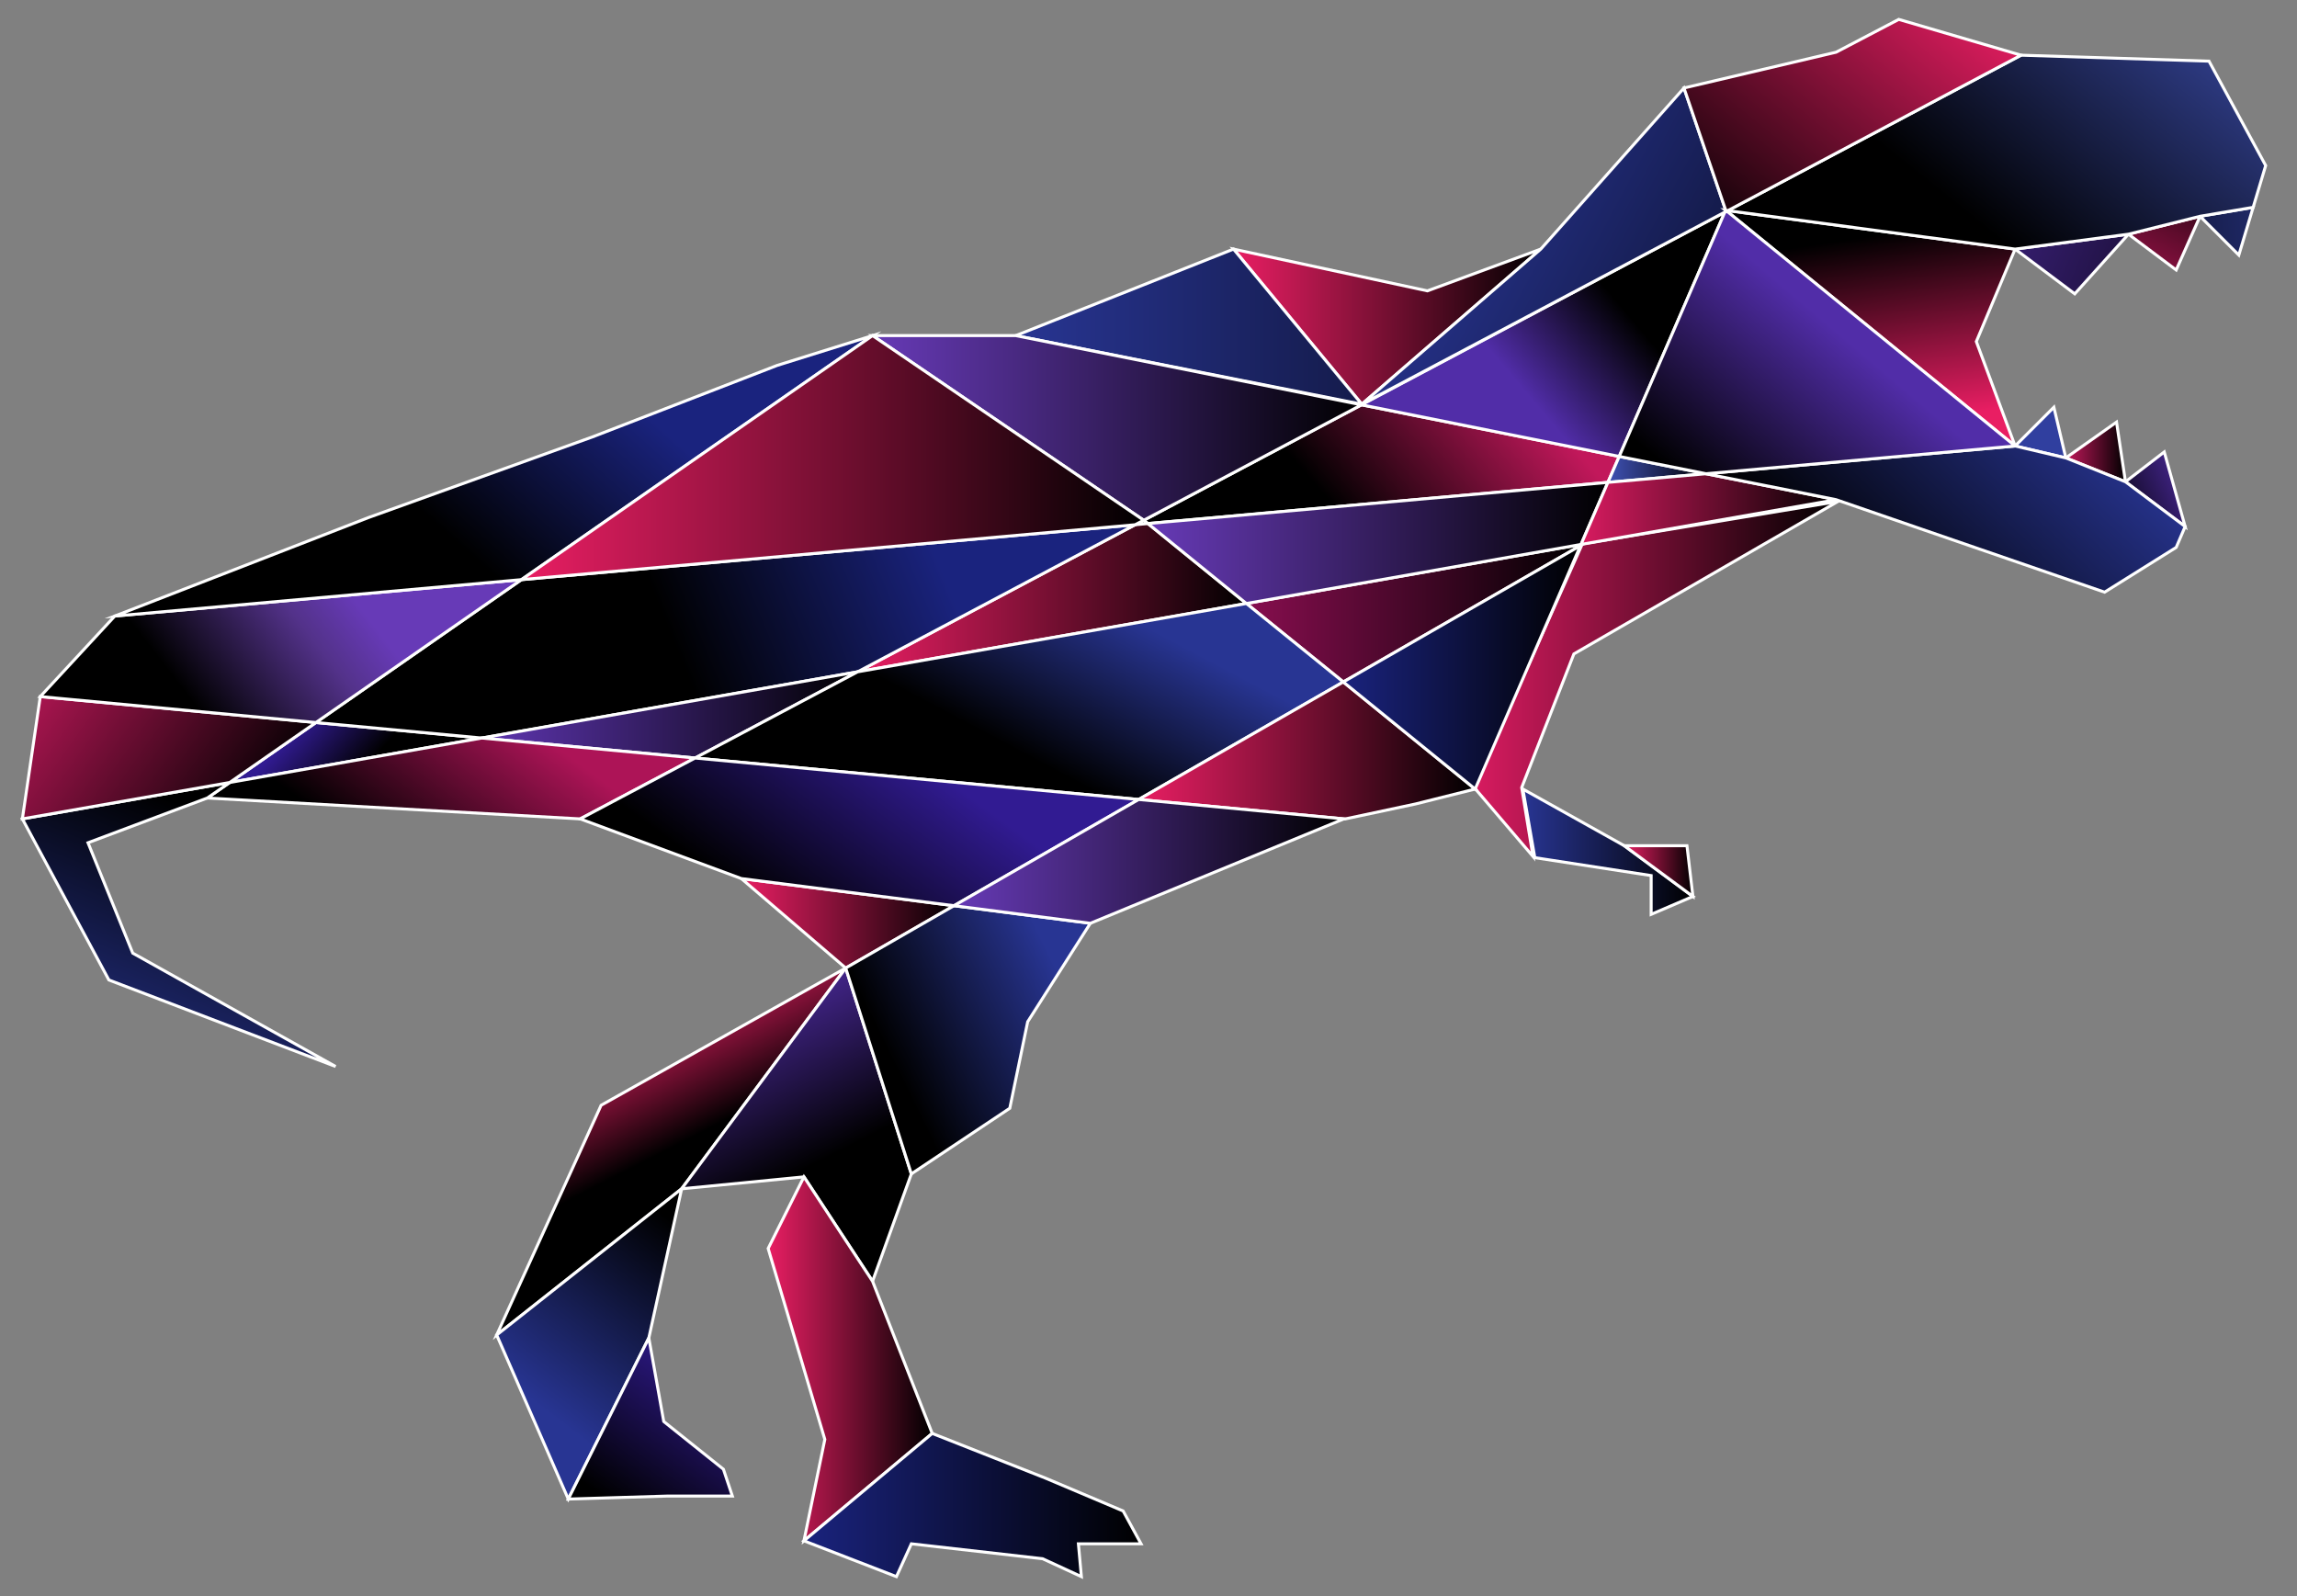 <?xml version="1.0" encoding="utf-8"?>
<!-- Generator: Adobe Illustrator 21.1.0, SVG Export Plug-In . SVG Version: 6.00 Build 0)  -->
<svg version="1.1" id="Layer_1" xmlns="http://www.w3.org/2000/svg" xmlns:xlink="http://www.w3.org/1999/xlink" x="0px" y="0px"
	 viewBox="0 0 770 535" style="enable-background:new 0 0 770 535;" xml:space="preserve">
<rect x="0" y="0" width="770" height="535" fill="#808080" stroke="none"/>
<style type="text/css">
	.st0{fill:url(#SVGID_1_);stroke:#FFFFFF;stroke-miterlimit:10;}
	.st1{fill:url(#SVGID_2_);stroke:#FFFFFF;stroke-miterlimit:10;}
	.st2{fill:url(#SVGID_3_);stroke:#FFFFFF;stroke-miterlimit:10;}
	.st3{stroke:#FFFFFF;stroke-miterlimit:10;}
	.st4{fill:url(#SVGID_4_);stroke:#FFFFFF;stroke-miterlimit:10;}
	.st5{fill:url(#SVGID_5_);stroke:#FFFFFF;stroke-miterlimit:10;}
	.st6{fill:url(#SVGID_6_);stroke:#FFFFFF;stroke-miterlimit:10;}
	.st7{fill:url(#SVGID_7_);stroke:#FFFFFF;stroke-miterlimit:10;}
	.st8{fill:url(#SVGID_8_);stroke:#FFFFFF;stroke-miterlimit:10;}
	.st9{fill:url(#SVGID_9_);stroke:#FFFFFF;stroke-miterlimit:10;}
	.st10{fill:url(#SVGID_10_);stroke:#FFFFFF;stroke-miterlimit:10;}
	.st11{fill:url(#SVGID_11_);stroke:#FFFFFF;stroke-miterlimit:10;}
	.st12{fill:url(#SVGID_12_);stroke:#FFFFFF;stroke-miterlimit:10;}
	.st13{fill:url(#SVGID_13_);stroke:#FFFFFF;stroke-miterlimit:10;}
	.st14{fill:url(#SVGID_14_);stroke:#FFFFFF;stroke-miterlimit:10;}
	.st15{fill:url(#SVGID_15_);stroke:#FFFFFF;stroke-miterlimit:10;}
	.st16{fill:url(#SVGID_16_);stroke:#FFFFFF;stroke-miterlimit:10;}
	.st17{fill:url(#SVGID_17_);stroke:#FFFFFF;stroke-miterlimit:10;}
	.st18{fill:url(#SVGID_18_);stroke:#FFFFFF;stroke-miterlimit:10;}
	.st19{fill:url(#SVGID_19_);stroke:#FFFFFF;stroke-miterlimit:10;}
	.st20{fill:url(#SVGID_20_);stroke:#FFFFFF;stroke-miterlimit:10;}
	.st21{fill:url(#SVGID_21_);stroke:#FFFFFF;stroke-miterlimit:10;}
	.st22{fill:url(#SVGID_22_);stroke:#FFFFFF;stroke-miterlimit:10;}
	.st23{fill:url(#SVGID_23_);stroke:#FFFFFF;stroke-miterlimit:10;}
	.st24{fill:url(#SVGID_24_);stroke:#FFFFFF;stroke-miterlimit:10;}
	.st25{fill:url(#SVGID_25_);stroke:#FFFFFF;stroke-miterlimit:10;}
	.st26{fill:url(#SVGID_26_);stroke:#FFFFFF;stroke-miterlimit:10;}
	.st27{fill:url(#SVGID_27_);stroke:#FFFFFF;stroke-miterlimit:10;}
	.st28{fill:url(#SVGID_28_);stroke:#FFFFFF;stroke-miterlimit:10;}
	.st29{fill:url(#SVGID_29_);stroke:#FFFFFF;stroke-miterlimit:10;}
	.st30{fill:url(#SVGID_30_);stroke:#FFFFFF;stroke-miterlimit:10;}
	.st31{fill:url(#SVGID_31_);stroke:#FFFFFF;stroke-miterlimit:10;}
	.st32{fill:url(#SVGID_32_);stroke:#FFFFFF;stroke-miterlimit:10;}
	.st33{fill:url(#SVGID_33_);stroke:#FFFFFF;stroke-miterlimit:10;}
	.st34{fill:url(#SVGID_34_);stroke:#FFFFFF;stroke-miterlimit:10;}
	.st35{fill:url(#SVGID_35_);stroke:#FFFFFF;stroke-miterlimit:10;}
	.st36{fill:url(#SVGID_36_);stroke:#FFFFFF;stroke-miterlimit:10;}
	.st37{fill:url(#SVGID_37_);stroke:#FFFFFF;stroke-miterlimit:10;}
	.st38{fill:url(#SVGID_38_);stroke:#FFFFFF;stroke-miterlimit:10;}
	.st39{fill:url(#SVGID_39_);stroke:#FFFFFF;stroke-miterlimit:10;}
	.st40{fill:url(#SVGID_40_);stroke:#FFFFFF;stroke-miterlimit:10;}
	.st41{fill:url(#SVGID_41_);stroke:#FFFFFF;stroke-miterlimit:10;}
	.st42{fill:url(#SVGID_42_);stroke:#FFFFFF;stroke-miterlimit:10;}
	.st43{fill:url(#SVGID_43_);stroke:#FFFFFF;stroke-miterlimit:10;}
	.st44{fill:url(#SVGID_44_);stroke:#FFFFFF;stroke-miterlimit:10;}
	.st45{fill:url(#SVGID_45_);stroke:#FFFFFF;stroke-miterlimit:10;}
	.st46{fill:url(#SVGID_46_);stroke:#FFFFFF;stroke-miterlimit:10;}
	.st47{fill:url(#SVGID_47_);stroke:#FFFFFF;stroke-miterlimit:10;}
</style>
<linearGradient id="SVGID_1_" gradientUnits="userSpaceOnUse" x1="102.754" y1="240.03" x2="122.342" y2="257.556">
	<stop  offset="0" style="stop-color:#311B92"/>
	<stop  offset="1" style="stop-color:#000000"/>
</linearGradient>
<polygon class="st0" points="77,262.3 161.5,247.4 105.9,242.2 "/>
<linearGradient id="SVGID_2_" gradientUnits="userSpaceOnUse" x1="508.076" y1="127.242" x2="452.406" y2="175.696">
	<stop  offset="0" style="stop-color:#C2185B"/>
	<stop  offset="1" style="stop-color:#000000"/>
</linearGradient>
<polygon class="st1" points="383.4,174.4 383.5,174.5 384.8,175.5 539,161.7 542.8,153 456.4,135.7 "/>
<linearGradient id="SVGID_3_" gradientUnits="userSpaceOnUse" x1="539.005" y1="157.337" x2="571.867" y2="157.337">
	<stop  offset="0" style="stop-color:#3F51B5"/>
	<stop  offset="1" style="stop-color:#000000"/>
</linearGradient>
<polygon class="st2" points="571.9,158.8 542.8,153 539,161.7 "/>
<polygon class="st3" points="383.5,174.5 383.4,174.4 380.5,175.9 384.8,175.5 "/>
<linearGradient id="SVGID_4_" gradientUnits="userSpaceOnUse" x1="203.919" y1="344.893" x2="224.538" y2="385.099">
	<stop  offset="0" style="stop-color:#E91E63"/>
	<stop  offset="1" style="stop-color:#000000"/>
</linearGradient>
<polygon class="st4" points="201.5,370.5 166.5,447.5 228.5,398.5 283.5,324.5 "/>
<linearGradient id="SVGID_5_" gradientUnits="userSpaceOnUse" x1="241.23" y1="332.47" x2="271.127" y2="391.233">
	<stop  offset="0" style="stop-color:#512DA8"/>
	<stop  offset="1" style="stop-color:#000000"/>
</linearGradient>
<polygon class="st5" points="228.5,398.5 269.5,394.5 292.5,429.5 305.5,393.5 283.5,324.5 "/>
<linearGradient id="SVGID_6_" gradientUnits="userSpaceOnUse" x1="287.456" y1="200.374" x2="417.782" y2="200.374">
	<stop  offset="0" style="stop-color:#E91E63"/>
	<stop  offset="1" style="stop-color:#000000"/>
</linearGradient>
<polygon class="st6" points="417.8,202.3 384.8,175.5 380.5,175.9 287.5,225.2 "/>
<linearGradient id="SVGID_7_" gradientUnits="userSpaceOnUse" x1="417.782" y1="205.59" x2="529.984" y2="205.59">
	<stop  offset="0" style="stop-color:#880E4F"/>
	<stop  offset="1" style="stop-color:#000000"/>
</linearGradient>
<polygon class="st7" points="450.3,228.6 529.8,182.9 530,182.5 417.8,202.3 "/>
<linearGradient id="SVGID_8_" gradientUnits="userSpaceOnUse" x1="310.18" y1="177.43" x2="224.652" y2="212.418">
	<stop  offset="0" style="stop-color:#1A237E"/>
	<stop  offset="1" style="stop-color:#000000"/>
</linearGradient>
<polygon class="st8" points="380.5,175.9 174.8,194.3 105.9,242.2 161.5,247.4 287.5,225.2 "/>
<linearGradient id="SVGID_9_" gradientUnits="userSpaceOnUse" x1="384.754" y1="182.005" x2="539.005" y2="182.005">
	<stop  offset="0" style="stop-color:#673AB7"/>
	<stop  offset="1" style="stop-color:#000000"/>
</linearGradient>
<polygon class="st9" points="417.8,202.3 530,182.5 539,161.7 384.8,175.5 "/>
<linearGradient id="SVGID_10_" gradientUnits="userSpaceOnUse" x1="799.475" y1="73.1" x2="679.887" y2="84.441">
	<stop  offset="0" style="stop-color:#303F9F"/>
	<stop  offset="1" style="stop-color:#000000"/>
</linearGradient>
<polygon class="st10" points="750.5,85.5 755.3,69.5 737.5,72.5 "/>
<linearGradient id="SVGID_11_" gradientUnits="userSpaceOnUse" x1="161.546" y1="239.663" x2="287.456" y2="239.663">
	<stop  offset="0" style="stop-color:#5E35B1"/>
	<stop  offset="1" style="stop-color:#000000"/>
</linearGradient>
<polygon class="st11" points="161.5,247.4 233,254.1 287.5,225.2 "/>
<linearGradient id="SVGID_12_" gradientUnits="userSpaceOnUse" x1="364.04" y1="199.129" x2="337.236" y2="249.644">
	<stop  offset="0" style="stop-color:#283593"/>
	<stop  offset="1" style="stop-color:#000000"/>
</linearGradient>
<polygon class="st12" points="287.5,225.2 233,254.1 381.7,268 450.3,228.6 417.8,202.3 "/>
<linearGradient id="SVGID_13_" gradientUnits="userSpaceOnUse" x1="692.5" y1="151.5" x2="712.5" y2="151.5">
	<stop  offset="0" style="stop-color:#C2185B"/>
	<stop  offset="1" style="stop-color:#000000"/>
</linearGradient>
<polygon class="st13" points="709.5,141.5 692.5,153.5 712.5,161.5 "/>
<linearGradient id="SVGID_14_" gradientUnits="userSpaceOnUse" x1="693.026" y1="145" x2="713.371" y2="145">
	<stop  offset="0" style="stop-color:#303F9F"/>
	<stop  offset="1" style="stop-color:#000000"/>
</linearGradient>
<polygon class="st14" points="688.5,136.5 675.5,149.5 692.5,153.5 "/>
<linearGradient id="SVGID_15_" gradientUnits="userSpaceOnUse" x1="630.057" y1="58.382" x2="765.109" y2="113.021">
	<stop  offset="0" style="stop-color:#512DA8"/>
	<stop  offset="1" style="stop-color:#000000"/>
</linearGradient>
<polygon class="st15" points="695.5,98.5 713.5,78.5 675.5,83.5 "/>
<linearGradient id="SVGID_16_" gradientUnits="userSpaceOnUse" x1="738.853" y1="159.381" x2="705.863" y2="174.845">
	<stop  offset="0" style="stop-color:#512DA8"/>
	<stop  offset="1" style="stop-color:#000000"/>
</linearGradient>
<polygon class="st16" points="725.5,151.5 712.5,161.5 732.5,176.5 "/>
<linearGradient id="SVGID_17_" gradientUnits="userSpaceOnUse" x1="181.022" y1="471.694" x2="227.414" y2="410.869">
	<stop  offset="0" style="stop-color:#283593"/>
	<stop  offset="1" style="stop-color:#000000"/>
</linearGradient>
<polygon class="st17" points="190.5,502.5 217.5,448.5 228.5,398.5 166.5,447.5 "/>
<linearGradient id="SVGID_18_" gradientUnits="userSpaceOnUse" x1="710.245" y1="107.009" x2="740.142" y2="47.215">
	<stop  offset="0" style="stop-color:#C2185B"/>
	<stop  offset="1" style="stop-color:#000000"/>
</linearGradient>
<polygon class="st18" points="729.5,90.5 737.5,72.5 713.5,78.5 "/>
<linearGradient id="SVGID_19_" gradientUnits="userSpaceOnUse" x1="243.733" y1="458.089" x2="208.682" y2="506.543">
	<stop  offset="0" style="stop-color:#311B92"/>
	<stop  offset="1" style="stop-color:#000000"/>
</linearGradient>
<polygon class="st19" points="223.5,501.5 245.5,501.5 242.5,492.5 222.5,476.5 217.5,448.5 190.5,502.5 "/>
<linearGradient id="SVGID_20_" gradientUnits="userSpaceOnUse" x1="257.5" y1="455.5" x2="312.5" y2="455.5">
	<stop  offset="0" style="stop-color:#E91E63"/>
	<stop  offset="1" style="stop-color:#000000"/>
</linearGradient>
<polygon class="st20" points="257.5,418.5 276.5,482.5 269.5,516.5 312.5,480.5 292.5,429.5 269.5,394.5 "/>
<linearGradient id="SVGID_21_" gradientUnits="userSpaceOnUse" x1="510.5" y1="285.5" x2="567.5" y2="285.5">
	<stop  offset="0" style="stop-color:#283593"/>
	<stop  offset="1" style="stop-color:#000000"/>
</linearGradient>
<polygon class="st21" points="553.5,293.5 553.5,306.5 567.5,300.5 544.5,283.5 510.5,264.5 514.5,287.5 "/>
<linearGradient id="SVGID_22_" gradientUnits="userSpaceOnUse" x1="544.5" y1="292" x2="567.5" y2="292">
	<stop  offset="0" style="stop-color:#E91E63"/>
	<stop  offset="1" style="stop-color:#000000"/>
</linearGradient>
<polygon class="st22" points="565.5,283.5 544.5,283.5 567.5,300.5 "/>
<linearGradient id="SVGID_23_" gradientUnits="userSpaceOnUse" x1="269.5" y1="504.5" x2="382.5" y2="504.5">
	<stop  offset="0" style="stop-color:#1A237E"/>
	<stop  offset="1" style="stop-color:#000000"/>
</linearGradient>
<polygon class="st23" points="300.5,528.5 305.5,517.5 349.5,522.5 362.5,528.5 361.5,517.5 382.5,517.5 376.5,506.5 350.5,495.5 
	312.5,480.5 269.5,516.5 "/>
<linearGradient id="SVGID_24_" gradientUnits="userSpaceOnUse" x1="168.901" y1="237.108" x2="129.725" y2="289.686">
	<stop  offset="0" style="stop-color:#AD1457"/>
	<stop  offset="1" style="stop-color:#000000"/>
</linearGradient>
<polygon class="st24" points="161.5,247.4 77,262.3 69.5,267.5 194.5,274.5 233,254.1 "/>
<linearGradient id="SVGID_25_" gradientUnits="userSpaceOnUse" x1="494.113" y1="227.606" x2="616.13" y2="227.606">
	<stop  offset="0" style="stop-color:#D81B60"/>
	<stop  offset="1" style="stop-color:#000000"/>
</linearGradient>
<polygon class="st25" points="530.3,182.6 531,182.2 530.3,182.6 494.1,263.9 513.9,287.1 510.1,264 527.6,219.2 616.1,168.1 
	530.5,182.3 "/>
<linearGradient id="SVGID_26_" gradientUnits="userSpaceOnUse" x1="381.7" y1="251.565" x2="494.5" y2="251.565">
	<stop  offset="0" style="stop-color:#E91E63"/>
	<stop  offset="1" style="stop-color:#000000"/>
</linearGradient>
<polygon class="st26" points="381.7,268 450.5,274.5 451,274.5 474.5,269.5 494.5,264.5 450.3,228.6 "/>
<linearGradient id="SVGID_27_" gradientUnits="userSpaceOnUse" x1="450.26" y1="223.689" x2="529.841" y2="223.689">
	<stop  offset="0" style="stop-color:#1A237E"/>
	<stop  offset="1" style="stop-color:#000000"/>
</linearGradient>
<polygon class="st27" points="450.3,228.6 494.5,264.5 529.8,182.9 "/>
<linearGradient id="SVGID_28_" gradientUnits="userSpaceOnUse" x1="512.805" y1="133.182" x2="545.795" y2="105.347">
	<stop  offset="0" style="stop-color:#512DA8"/>
	<stop  offset="1" style="stop-color:#000000"/>
</linearGradient>
<polygon class="st28" points="542.8,153 578.2,71.1 456.4,135.7 "/>
<linearGradient id="SVGID_29_" gradientUnits="userSpaceOnUse" x1="248.5" y1="309.5" x2="319.786" y2="309.5">
	<stop  offset="0" style="stop-color:#E91E63"/>
	<stop  offset="1" style="stop-color:#000000"/>
</linearGradient>
<polygon class="st29" points="248.5,294.5 283.5,324.5 319.8,303.6 "/>
<linearGradient id="SVGID_30_" gradientUnits="userSpaceOnUse" x1="355.649" y1="327.458" x2="298.948" y2="355.293">
	<stop  offset="0" style="stop-color:#283593"/>
	<stop  offset="1" style="stop-color:#000000"/>
</linearGradient>
<polygon class="st30" points="283.5,324.5 305.5,393.5 338.5,371.5 344.5,342.5 365.5,309.5 319.8,303.6 "/>
<linearGradient id="SVGID_31_" gradientUnits="userSpaceOnUse" x1="636.983" y1="142.253" x2="627.479" y2="79.156">
	<stop  offset="0" style="stop-color:#E91E63"/>
	<stop  offset="1" style="stop-color:#000000"/>
</linearGradient>
<polygon class="st31" points="578.9,70.8 675.5,149.5 662.5,114.5 675.5,83.5 579.2,70.6 "/>
<linearGradient id="SVGID_32_" gradientUnits="userSpaceOnUse" x1="742.689" y1="-23.988" x2="663.307" y2="74.981">
	<stop  offset="0" style="stop-color:#3F51B5"/>
	<stop  offset="1" style="stop-color:#000000"/>
</linearGradient>
<polygon class="st32" points="740.5,20.5 677.5,18.5 579.2,70.6 675.5,83.5 713.5,78.5 737.5,72.5 755.3,69.5 759.5,55.5 "/>
<linearGradient id="SVGID_33_" gradientUnits="userSpaceOnUse" x1="303.154" y1="250.711" x2="260.886" y2="308.443">
	<stop  offset="0" style="stop-color:#311B92"/>
	<stop  offset="1" style="stop-color:#000000"/>
</linearGradient>
<polygon class="st33" points="381.7,268 233,254.1 194.5,274.5 248.5,294.5 319.8,303.6 "/>
<linearGradient id="SVGID_34_" gradientUnits="userSpaceOnUse" x1="529.984" y1="170.661" x2="615.5" y2="170.661">
	<stop  offset="0" style="stop-color:#D81B60"/>
	<stop  offset="1" style="stop-color:#000000"/>
</linearGradient>
<polygon class="st34" points="539,161.7 530,182.5 615.5,167.5 571.9,158.8 "/>
<linearGradient id="SVGID_35_" gradientUnits="userSpaceOnUse" x1="691.6" y1="127.813" x2="621.497" y2="202.04">
	<stop  offset="0" style="stop-color:#283593"/>
	<stop  offset="1" style="stop-color:#000000"/>
</linearGradient>
<polygon class="st35" points="615.5,167.5 705.5,198.5 729.5,183.5 732.5,176.5 712.5,161.5 692.5,153.5 675.5,149.5 571.9,158.8 
	"/>
<linearGradient id="SVGID_36_" gradientUnits="userSpaceOnUse" x1="621.848" y1="116.218" x2="575.456" y2="170.858">
	<stop  offset="0" style="stop-color:#512DA8"/>
	<stop  offset="1" style="stop-color:#000000"/>
</linearGradient>
<polygon class="st36" points="578.2,71.1 542.8,153 571.9,158.8 675.5,149.5 578.9,70.8 "/>
<linearGradient id="SVGID_37_" gradientUnits="userSpaceOnUse" x1="319.786" y1="288.772" x2="450.5" y2="288.772">
	<stop  offset="0" style="stop-color:#673AB7"/>
	<stop  offset="1" style="stop-color:#000000"/>
</linearGradient>
<polygon class="st37" points="319.8,303.6 365.5,309.5 450.5,274.5 381.7,268 "/>
<linearGradient id="SVGID_38_" gradientUnits="userSpaceOnUse" x1="413.5" y1="109.5" x2="516.5" y2="109.5">
	<stop  offset="0" style="stop-color:#E91E63"/>
	<stop  offset="1" style="stop-color:#000000"/>
</linearGradient>
<polygon class="st38" points="516.5,83.5 478.5,97.5 413.5,83.5 456.5,135.5 "/>
<linearGradient id="SVGID_39_" gradientUnits="userSpaceOnUse" x1="340.5" y1="109.5" x2="578.5" y2="109.5">
	<stop  offset="0" style="stop-color:#283593"/>
	<stop  offset="1" style="stop-color:#000000"/>
</linearGradient>
<polygon class="st39" points="340.5,112.5 456.5,135.5 413.5,83.5 "/>
<linearGradient id="SVGID_40_" gradientUnits="userSpaceOnUse" x1="477.676" y1="64.857" x2="642.624" y2="153.517">
	<stop  offset="0" style="stop-color:#283593"/>
	<stop  offset="1" style="stop-color:#000000"/>
</linearGradient>
<polygon class="st40" points="564.5,29.5 516.5,83.5 456.5,135.5 578.2,71.1 578.5,70.5 "/>
<linearGradient id="SVGID_41_" gradientUnits="userSpaceOnUse" x1="38.343" y1="368.679" x2="76.488" y2="275.895">
	<stop  offset="0" style="stop-color:#283593"/>
	<stop  offset="1" style="stop-color:#000000"/>
</linearGradient>
<polygon class="st41" points="7.5,274.5 36.5,328.5 112.5,357.5 44.5,319.5 29.5,282.5 69.5,267.5 77,262.3 "/>
<polygon class="st3" points="578.2,71.1 578.9,70.8 578.5,70.5 "/>
<polygon class="st3" points="578.9,70.8 579.2,70.6 578.5,70.5 "/>
<linearGradient id="SVGID_42_" gradientUnits="userSpaceOnUse" x1="651.477" y1="-13.206" x2="572.096" y2="83.701">
	<stop  offset="0" style="stop-color:#E91E63"/>
	<stop  offset="1" style="stop-color:#000000"/>
</linearGradient>
<polygon class="st42" points="579.2,70.6 677.5,18.5 636.5,6.5 615.5,17.5 564.5,29.5 578.5,70.5 "/>
<linearGradient id="SVGID_43_" gradientUnits="userSpaceOnUse" x1="5.075" y1="221.728" x2="86.519" y2="279.46">
	<stop  offset="0" style="stop-color:#C2185B"/>
	<stop  offset="1" style="stop-color:#000000"/>
</linearGradient>
<polygon class="st43" points="105.9,242.2 13.5,233.5 7.5,274.5 77,262.3 "/>
<linearGradient id="SVGID_44_" gradientUnits="userSpaceOnUse" x1="113.972" y1="194.727" x2="63.456" y2="233.902">
	<stop  offset="0" style="stop-color:#673AB7"/>
	<stop  offset="0.299" style="stop-color:#53328A"/>
	<stop  offset="1" style="stop-color:#000000"/>
</linearGradient>
<polygon class="st44" points="174.8,194.3 38.5,206.5 13.5,233.5 105.9,242.2 "/>
<linearGradient id="SVGID_45_" gradientUnits="userSpaceOnUse" x1="198.378" y1="122.512" x2="148.893" y2="178.182">
	<stop  offset="0" style="stop-color:#1A237E"/>
	<stop  offset="1" style="stop-color:#000000"/>
</linearGradient>
<polygon class="st45" points="292.5,112.5 260.5,122.5 198.5,146.5 123.5,173.5 38.5,206.5 174.8,194.3 "/>
<linearGradient id="SVGID_46_" gradientUnits="userSpaceOnUse" x1="292.5" y1="143.451" x2="456.41" y2="143.451">
	<stop  offset="0" style="stop-color:#673AB7"/>
	<stop  offset="1" style="stop-color:#000000"/>
</linearGradient>
<polygon class="st46" points="456.4,135.7 340.5,112.5 292.5,112.5 383.4,174.4 "/>
<linearGradient id="SVGID_47_" gradientUnits="userSpaceOnUse" x1="174.81" y1="153.401" x2="383.356" y2="153.401">
	<stop  offset="0" style="stop-color:#E91E63"/>
	<stop  offset="1" style="stop-color:#000000"/>
</linearGradient>
<polygon class="st47" points="380.5,175.9 383.4,174.4 292.5,112.5 174.8,194.3 "/>
</svg>
